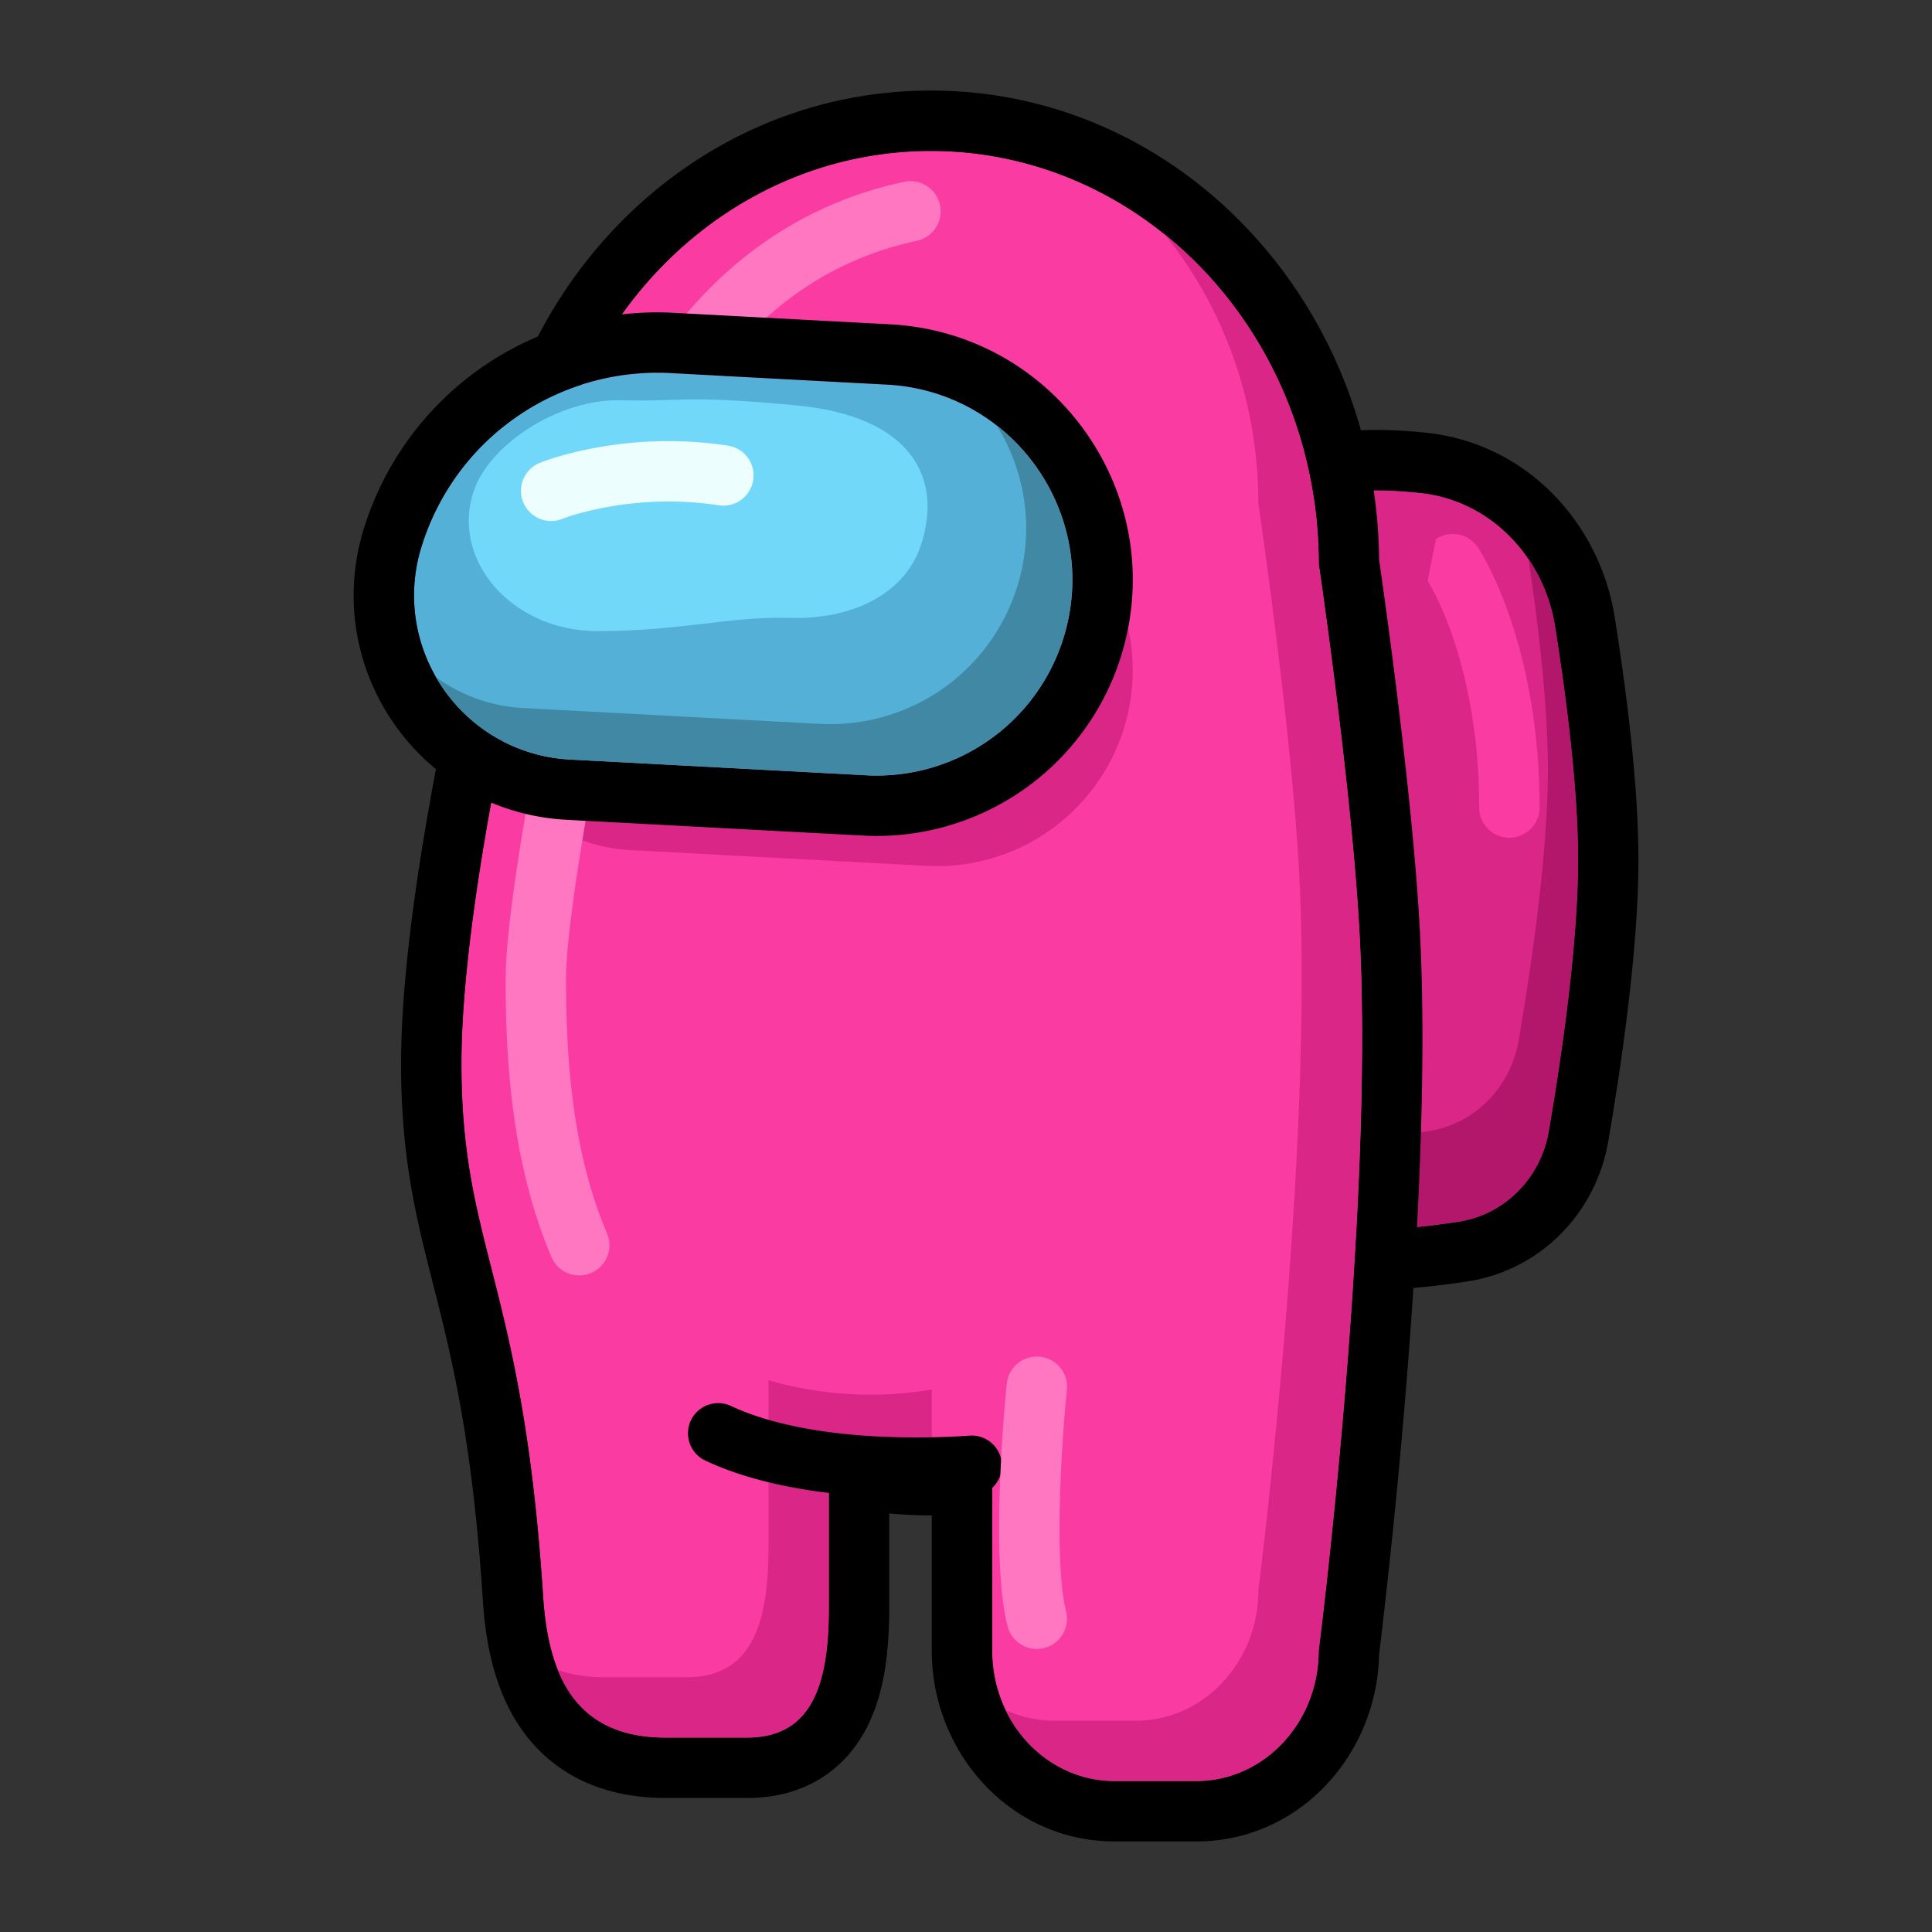 <svg xmlns="http://www.w3.org/2000/svg" width="64" height="64" fill="none" id="rose-among-us">
  <rect width="100%" height="100%" fill="#333333" stroke="none"/>
  <path fill="#DA2787" d="M40.396 20.152c0-1.867 1.29-3.507 3.141-3.75a16.696 16.696 0 0 1 2.079-.161c.435 0 .92.032 1.413.083 2.34.24 4.118 2.113 4.486 4.436.373 2.355.761 5.368.761 7.72 0 2.804-.55 6.544-.97 8.992-.266 1.545-1.45 2.766-3 3.001-.894.136-1.878.248-2.69.248-.63 0-1.364-.068-2.079-.161-1.85-.243-3.141-1.884-3.141-3.75V20.151Z"></path>
  <path fill="#000" fill-rule="evenodd" d="M38.396 36.81V20.151c0-2.754 1.923-5.345 4.881-5.733.754-.099 1.584-.178 2.339-.178.526 0 1.084.038 1.618.093 3.343.344 5.763 3 6.256 6.113.376 2.37.786 5.515.786 8.034 0 2.99-.579 6.877-1 9.33-.403 2.347-2.221 4.267-4.67 4.64-.925.14-2.026.27-2.99.27-.755 0-1.585-.08-2.339-.178-2.958-.388-4.881-2.979-4.881-5.734Zm5.141-20.408c-1.85.243-3.141 1.883-3.141 3.75V36.81c0 1.867 1.29 3.508 3.141 3.75.715.094 1.449.162 2.079.162.812 0 1.796-.112 2.69-.248 1.55-.235 2.734-1.456 3-3.001.42-2.448.97-6.188.97-8.991 0-2.353-.388-5.366-.76-7.721-.369-2.323-2.147-4.195-4.486-4.436-.494-.05-.979-.083-1.414-.083-.63 0-1.364.067-2.079.161Z" clip-rule="evenodd"></path>
  <path fill="#B3176B" fill-rule="evenodd" d="M40.396 36.436v.373c0 1.867 1.29 3.508 3.141 3.75.715.094 1.449.162 2.079.162.812 0 1.796-.112 2.69-.248 1.55-.235 2.734-1.456 3-3.001.42-2.448.97-6.188.97-8.991 0-2.353-.388-5.366-.76-7.721a5.543 5.543 0 0 0-.884-2.245c.333 2.22.644 4.858.644 6.966 0 2.803-.55 6.543-.97 8.99-.266 1.546-1.45 2.767-3 3.002-.894.136-1.878.248-2.69.248-.63 0-1.364-.068-2.079-.161a3.495 3.495 0 0 1-2.141-1.124Z" clip-rule="evenodd"></path>
  <path fill="#FA3CA2" fill-rule="evenodd" d="M47.57 17.855a1 1 0 0 1 1.387.278l-.832.555c.832-.555.832-.555.833-.554l.001.002.003.005.008.011a2.854 2.854 0 0 1 .098.16c.06.104.144.252.241.444.195.383.448.942.699 1.668.501 1.454.992 3.58.992 6.326a1 1 0 1 1-2 0c0-2.504-.447-4.41-.883-5.674a11.194 11.194 0 0 0-.59-1.414 6.348 6.348 0 0 0-.228-.41l-.008-.013m0 0 .001.002" clip-rule="evenodd"></path>
  <path fill="#FA3CA2" d="M17.99 18.68C17.99 11.125 23.743 5 30.838 5s12.847 6.125 12.847 13.68c0 0 1.097 7.435 1.352 12.24.494 9.281-1.352 23.76-1.352 23.76 0 2.386-1.816 4.32-4.057 4.32h-2.704c-2.24 0-4.057-1.934-4.057-4.32v-6.65a12.17 12.17 0 0 1-5.41-.309v5.519c0 2.386-.463 4.32-2.704 4.32h-2.704c-3.043 0-3.893-2.14-4.057-4.68-.677-10.44-2.705-11.52-2.705-17.64 0-6.12 2.705-16.56 2.705-16.56Z"></path>
  <path fill="#000" fill-rule="evenodd" d="M43.684 54.68c0 2.386-1.816 4.32-4.057 4.32h-2.704c-2.24 0-4.057-1.934-4.057-4.32v-6.65c-.652.11-1.32.168-2 .17h-.029a12.213 12.213 0 0 1-3.38-.479v5.519c0 2.386-.464 4.32-2.705 4.32h-2.704c-3.043 0-3.893-2.14-4.057-4.68-.359-5.533-1.097-8.437-1.712-10.855-.545-2.145-.993-3.908-.993-6.785 0-6.12 2.705-16.56 2.705-16.56C17.99 11.125 23.742 5 30.837 5s12.847 6.125 12.847 13.68c0 0 1.097 7.435 1.352 12.24.494 9.281-1.352 23.76-1.352 23.76Zm2-36.15C45.608 10.057 39.104 3 30.837 3c-8.232 0-14.714 6.997-14.844 15.422l-.06.236a131.656 131.656 0 0 0-1.256 5.614c-.678 3.385-1.391 7.694-1.391 10.968 0 3.13.502 5.102 1.05 7.26l.11.43c.571 2.26 1.22 5.014 1.549 10.08.09 1.388.376 3.017 1.321 4.33 1.046 1.453 2.67 2.22 4.732 2.22h2.704c.853 0 1.679-.187 2.409-.632.732-.446 1.234-1.07 1.568-1.73.623-1.23.728-2.72.728-3.958v-3.107c.454.044.915.067 1.38.067h.029v4.48c0 3.37 2.595 6.32 6.057 6.32h2.704c3.415 0 5.987-2.87 6.056-6.184l.007-.055.058-.484a235.192 235.192 0 0 0 .79-7.83c.402-4.796.75-10.85.496-15.633-.132-2.477-.478-5.595-.785-8.063a231.614 231.614 0 0 0-.566-4.22Z" clip-rule="evenodd"></path>
  <path fill="#DA2787" fill-rule="evenodd" d="M18.022 17.71c-.02.321-.031.644-.031.97 0 0-.79 3.045-1.515 6.81a5.426 5.426 0 0 0 4.401 2.67l9.82.523a6.48 6.48 0 0 0 6.538-4.567c1.238-4.03-1.64-8.15-5.85-8.375l-7.18-.382a8.169 8.169 0 0 0-6.183 2.352Z" clip-rule="evenodd"></path>
  <path fill="#DA2787" fill-rule="evenodd" d="M18.477 55.319c.538 1.334 1.59 2.241 3.57 2.241h2.705c2.24 0 2.705-1.934 2.705-4.32v-5.519a12.13 12.13 0 0 0 3.38.479h.029v-2.17a12.17 12.17 0 0 1-5.41-.309v5.519c0 2.386-.463 4.32-2.704 4.32h-2.704c-.607 0-1.127-.085-1.57-.242Zm14.832 1.326C33.98 58.043 35.347 59 36.923 59h2.704c2.24 0 4.057-1.934 4.057-4.32 0 0 1.846-14.479 1.352-23.76-.255-4.805-1.352-12.24-1.352-12.24 0-4.459-2.003-8.42-5.104-10.917 1.935 2.395 3.104 5.51 3.104 8.917 0 0 1.097 7.435 1.352 12.24.494 9.281-1.352 23.76-1.352 23.76 0 2.386-1.816 4.32-4.057 4.32h-2.704c-.574 0-1.12-.127-1.614-.355Z" clip-rule="evenodd"></path>
  <path fill="#FF77C1" fill-rule="evenodd" d="M31.137 6.79a1 1 0 0 1-.768 1.188c-3.825.82-6.32 3.395-7.902 6.398-1.59 3.018-2.206 6.383-2.28 8.534a1.004 1.004 0 0 1-.02.166c-.237 1.156-.594 3.02-.89 4.847-.302 1.854-.527 3.583-.527 4.515 0 2.535.19 5.678 1.358 8.42a1 1 0 0 1-1.84.784c-1.334-3.133-1.518-6.615-1.518-9.205 0-1.118.254-3.003.552-4.835.295-1.817.648-3.665.89-4.847.095-2.393.77-6.017 2.506-9.312 1.764-3.35 4.676-6.44 9.252-7.42a1 1 0 0 1 1.187.767Z" clip-rule="evenodd"></path>
  <path fill="#54B0D7" d="M13.96 18.12a8.173 8.173 0 0 1 8.245-5.76l7.18.381c4.21.225 7.088 4.345 5.85 8.375a6.48 6.48 0 0 1-6.539 4.567l-9.819-.523c-3.539-.188-5.959-3.653-4.918-7.04Z"></path>
  <path fill="#000" fill-rule="evenodd" d="m22.312 10.362 7.18.382c5.508.293 9.275 5.686 7.654 10.96a8.48 8.48 0 0 1-8.556 5.976l-9.819-.523c-4.839-.257-8.147-4.994-6.724-9.625a10.172 10.172 0 0 1 10.265-7.17Zm-.107 1.997a8.172 8.172 0 0 0-8.246 5.76c-1.041 3.388 1.379 6.853 4.919 7.041l9.818.523a6.48 6.48 0 0 0 6.539-4.567c1.238-4.03-1.64-8.15-5.85-8.375l-7.18-.382Z" clip-rule="evenodd"></path>
  <path fill="#4088A3" fill-rule="evenodd" d="M14.443 22.434a5.427 5.427 0 0 0 4.435 2.726l9.818.523a6.48 6.48 0 0 0 6.539-4.567c.83-2.702-.19-5.444-2.22-7.026a6.439 6.439 0 0 1 .688 5.322 6.48 6.48 0 0 1-6.539 4.567l-9.818-.523a5.406 5.406 0 0 1-2.903-1.022Z" clip-rule="evenodd"></path>
  <path fill="#71D8F9" d="M15.688 16.281c.536-1.607 2.886-3.083 4.904-3.024 2.018.059 1.986-.186 5.775.17 3.79.354 4.895 2.372 4.133 4.651-.536 1.608-2.295 2.45-4.313 2.39-2.017-.058-3.593.438-6.406.438-2.812 0-4.855-2.345-4.093-4.625Z"></path>
  <path fill="#EDFEFF" fill-rule="evenodd" d="m18.258 16.258-.374-.927a1 1 0 0 0 .748 1.855h-.002l.012-.005.065-.023c.06-.022.155-.054.281-.092.253-.077.627-.177 1.097-.264.943-.174 2.254-.29 3.726-.063a1 1 0 0 0 .305-1.977 13.252 13.252 0 0 0-4.393.073 12.06 12.06 0 0 0-1.317.317 8.529 8.529 0 0 0-.475.16l-.03.012-.01.004-.004.002h-.002l.373.928Z" clip-rule="evenodd"></path>
  <path fill="#000" fill-rule="evenodd" d="M22.886 47.056a1 1 0 0 1 1.33-.481c1.187.556 2.698.842 4.182.965 1.471.121 2.843.078 3.707.018a1 1 0 1 1 .138 1.995c-.931.065-2.409.112-4.01-.02-1.587-.132-3.369-.446-4.866-1.148a1 1 0 0 1-.482-1.33Z" clip-rule="evenodd"></path>
  <path fill="#FF77C1" fill-rule="evenodd" d="M34.449 44.943a1 1 0 0 1 .893 1.096 51.24 51.24 0 0 0-.234 3.796c-.033 1.482.02 2.816.207 3.541a1 1 0 0 1-1.937.498c-.263-1.025-.303-2.618-.27-4.084.034-1.505.148-3.016.244-3.954a1 1 0 0 1 1.097-.893Z" clip-rule="evenodd"></path>
</svg>
